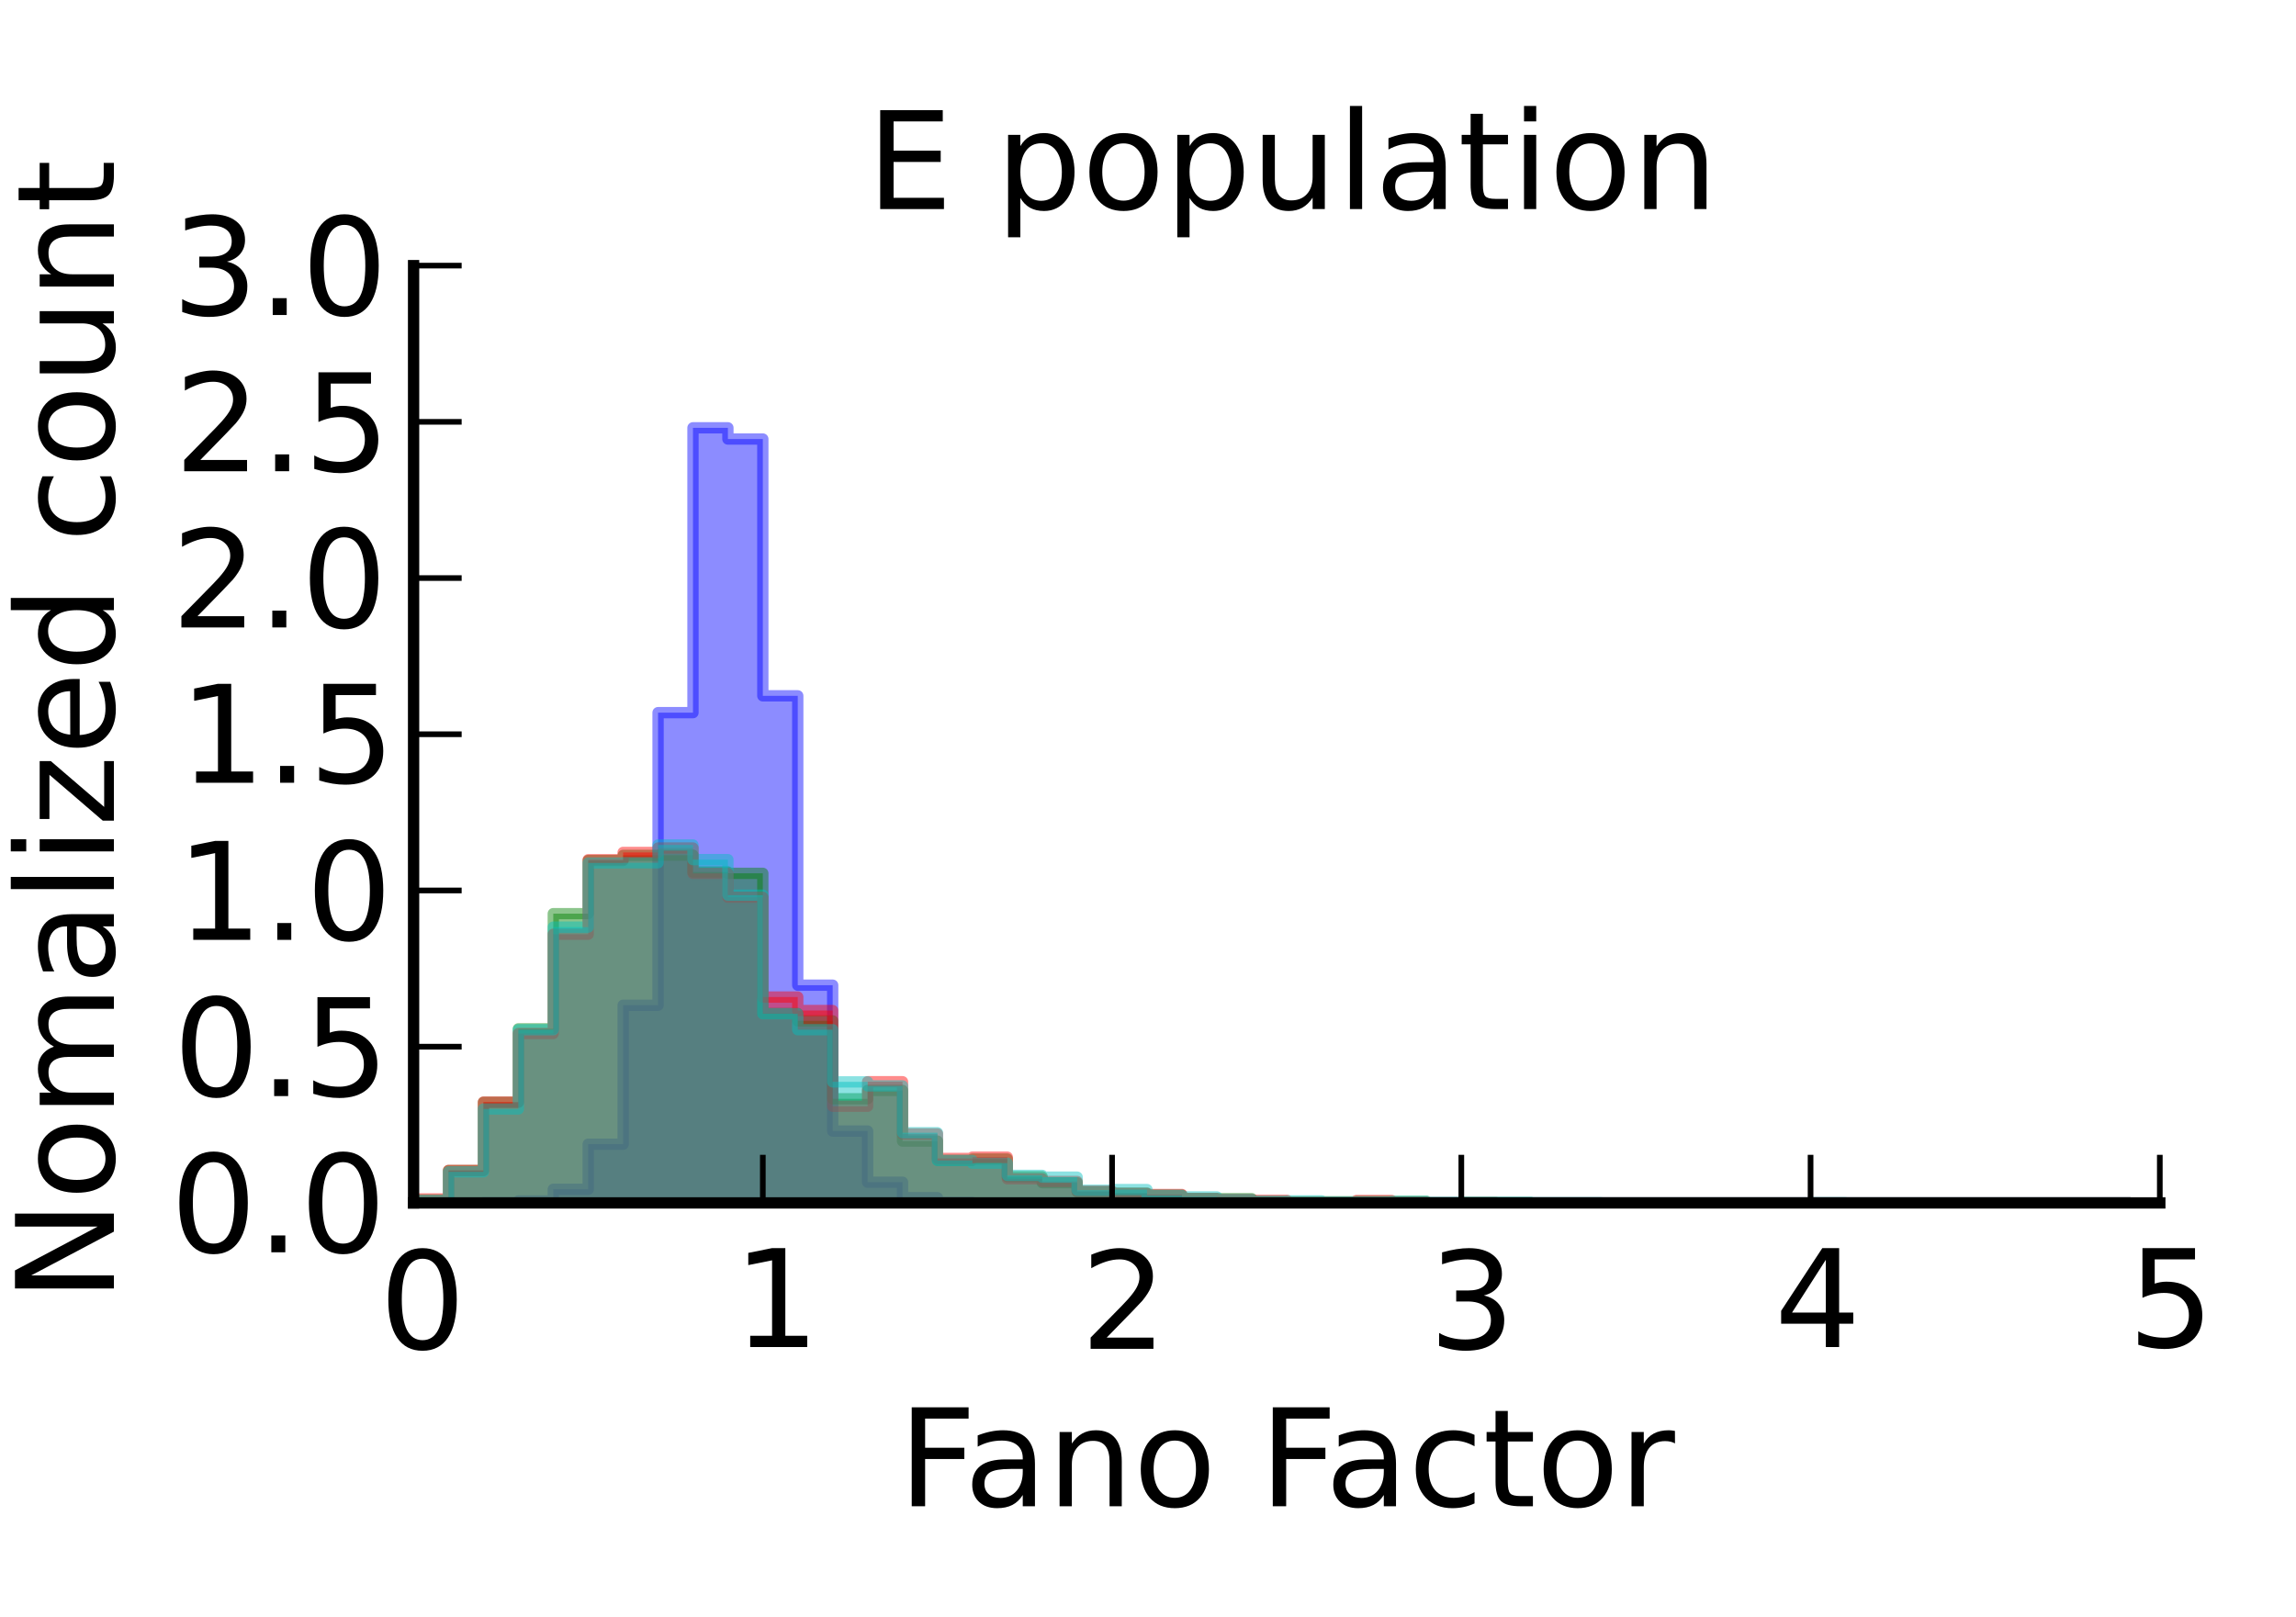 <?xml version="1.0" encoding="utf-8" standalone="no"?>
<!DOCTYPE svg PUBLIC "-//W3C//DTD SVG 1.1//EN"
  "http://www.w3.org/Graphics/SVG/1.1/DTD/svg11.dtd">
<!-- Created with matplotlib (http://matplotlib.sourceforge.net/) -->
<svg height="143pt" version="1.1" viewBox="0 0 203 143" width="203pt" xmlns="http://www.w3.org/2000/svg" xmlns:xlink="http://www.w3.org/1999/xlink">
 <defs>
  <style type="text/css">
*{stroke-linecap:square;stroke-linejoin:round;}
  </style>
 </defs>
 <g id="figure_1">
  <g id="patch_1">
   <path d="
M0 143.748
L203.148 143.748
L203.148 0
L0 0
z
" style="fill:#ffffff;"/>
  </g>
  <g id="axes_1">
   <g id="patch_2">
    <path d="
M36.567 106.374
L190.959 106.374
L190.959 23.488
L36.567 23.488
z
" style="fill:#ffffff;"/>
   </g>
   <g id="patch_3">
    <path clip-path="url(#p48aee31a5c)" d="
M36.567 106.374
L36.567 106.374
L39.654 106.374
L39.654 106.374
L42.742 106.374
L42.742 106.354
L45.83 106.354
L45.83 106.202
L48.918 106.202
L48.918 105.171
L52.006 105.171
L52.006 101.183
L55.094 101.183
L55.094 88.895
L58.182 88.895
L58.182 63.02
L61.269 63.02
L61.269 37.832
L64.357 37.832
L64.357 38.824
L67.445 38.824
L67.445 61.532
L70.533 61.532
L70.533 87.12
L73.621 87.12
L73.621 100.019
L76.709 100.019
L76.709 104.542
L79.796 104.542
L79.796 105.916
L82.884 105.916
L82.884 106.335
L85.972 106.335
L85.972 106.374
L89.06 106.374
L89.06 106.374
L92.148 106.374
L92.148 106.374
L95.236 106.374
L95.236 106.374
L98.324 106.374
L98.324 106.374
L101.411 106.374
L101.411 106.374
L104.499 106.374
L104.499 106.374
L107.587 106.374
L107.587 106.374
L110.675 106.374
L110.675 106.374
L113.763 106.374
L113.763 106.374
L116.851 106.374
L116.851 106.374
L119.939 106.374
L119.939 106.374
L123.026 106.374
L123.026 106.374
L126.114 106.374
L126.114 106.374
L129.202 106.374
L129.202 106.374
L132.29 106.374
L132.29 106.374
L135.378 106.374
L135.378 106.374
L138.466 106.374
L138.466 106.374
L141.554 106.374
L141.554 106.374
L144.641 106.374
L144.641 106.374
L147.729 106.374
L147.729 106.374
L150.817 106.374
L150.817 106.374
L153.905 106.374
L153.905 106.374
L156.993 106.374
L156.993 106.374
L160.081 106.374
L160.081 106.374
L163.168 106.374
L163.168 106.374
L166.256 106.374
L166.256 106.374
L169.344 106.374
L169.344 106.374
L172.432 106.374
L172.432 106.374
L175.52 106.374
L175.52 106.374
L178.608 106.374
L178.608 106.374
L181.696 106.374
L181.696 106.374
L184.783 106.374
L184.783 106.374
L187.871 106.374
L187.871 106.374" style="fill:#0000ff;opacity:0.45;stroke:#0000ff;"/>
   </g>
   <g id="patch_4">
    <path clip-path="url(#p48aee31a5c)" d="
M36.567 106.374
L36.567 106.119
L39.654 106.119
L39.654 103.514
L42.742 103.514
L42.742 97.481
L45.83 97.481
L45.83 90.979
L48.918 90.979
L48.918 80.794
L52.006 80.794
L52.006 76.093
L55.094 76.093
L55.094 75.643
L58.182 75.643
L58.182 75.623
L61.269 75.623
L61.269 77.112
L64.357 77.112
L64.357 77.229
L67.445 77.229
L67.445 89.627
L70.533 89.627
L70.533 90.274
L73.621 90.274
L73.621 97.168
L76.709 97.168
L76.709 96.424
L79.796 96.424
L79.796 100.909
L82.884 100.909
L82.884 102.613
L85.972 102.613
L85.972 102.495
L89.06 102.495
L89.06 104.062
L92.148 104.062
L92.148 104.591
L95.236 104.591
L95.236 105.394
L98.324 105.394
L98.324 105.512
L101.411 105.512
L101.411 105.688
L104.499 105.688
L104.499 105.982
L107.587 105.982
L107.587 106.001
L110.675 106.001
L110.675 106.256
L113.763 106.256
L113.763 106.276
L116.851 106.276
L116.851 106.276
L119.939 106.276
L119.939 106.236
L123.026 106.236
L123.026 106.236
L126.114 106.236
L126.114 106.374
L129.202 106.374
L129.202 106.334
L132.29 106.334
L132.29 106.354
L135.378 106.354
L135.378 106.374
L138.466 106.374
L138.466 106.374
L141.554 106.374
L141.554 106.374
L144.641 106.374
L144.641 106.374
L147.729 106.374
L147.729 106.374
L150.817 106.374
L150.817 106.374
L153.905 106.374
L153.905 106.374
L156.993 106.374
L156.993 106.374
L160.081 106.374
L160.081 106.374
L163.168 106.374
L163.168 106.374
L166.256 106.374
L166.256 106.374
L169.344 106.374
L169.344 106.374
L172.432 106.374
L172.432 106.374
L175.52 106.374
L175.52 106.374
L178.608 106.374
L178.608 106.374
L181.696 106.374
L181.696 106.374
L184.783 106.374
L184.783 106.374
L187.871 106.374
L187.871 106.374" style="fill:#008000;opacity:0.45;stroke:#008000;"/>
   </g>
   <g id="patch_5">
    <path clip-path="url(#p48aee31a5c)" d="
M36.567 106.374
L36.567 106.022
L39.654 106.022
L39.654 103.499
L42.742 103.499
L42.742 97.457
L45.83 97.457
L45.83 91.395
L48.918 91.395
L48.918 82.615
L52.006 82.615
L52.006 76.025
L55.094 76.025
L55.094 75.38
L58.182 75.38
L58.182 74.989
L61.269 74.989
L61.269 77.237
L64.357 77.237
L64.357 79.349
L67.445 79.349
L67.445 88.168
L70.533 88.168
L70.533 89.361
L73.621 89.361
L73.621 97.828
L76.709 97.828
L76.709 95.658
L79.796 95.658
L79.796 100.273
L82.884 100.273
L82.884 102.443
L85.972 102.443
L85.972 102.326
L89.06 102.326
L89.06 104.242
L92.148 104.242
L92.148 104.477
L95.236 104.477
L95.236 105.337
L98.324 105.337
L98.324 105.533
L101.411 105.533
L101.411 105.63
L104.499 105.63
L104.499 105.982
L107.587 105.982
L107.587 106.08
L110.675 106.08
L110.675 106.139
L113.763 106.139
L113.763 106.334
L116.851 106.334
L116.851 106.334
L119.939 106.334
L119.939 106.158
L123.026 106.158
L123.026 106.315
L126.114 106.315
L126.114 106.354
L129.202 106.354
L129.202 106.354
L132.29 106.354
L132.29 106.374
L135.378 106.374
L135.378 106.374
L138.466 106.374
L138.466 106.374
L141.554 106.374
L141.554 106.374
L144.641 106.374
L144.641 106.374
L147.729 106.374
L147.729 106.374
L150.817 106.374
L150.817 106.374
L153.905 106.374
L153.905 106.374
L156.993 106.374
L156.993 106.374
L160.081 106.374
L160.081 106.374
L163.168 106.374
L163.168 106.374
L166.256 106.374
L166.256 106.374
L169.344 106.374
L169.344 106.374
L172.432 106.374
L172.432 106.374
L175.52 106.374
L175.52 106.374
L178.608 106.374
L178.608 106.374
L181.696 106.374
L181.696 106.374
L184.783 106.374
L184.783 106.374
L187.871 106.374
L187.871 106.374" style="fill:#ff0000;opacity:0.45;stroke:#ff0000;"/>
   </g>
   <g id="patch_6">
    <path clip-path="url(#p48aee31a5c)" d="
M36.567 106.374
L36.567 106.158
L39.654 106.158
L39.654 103.625
L42.742 103.625
L42.742 98.068
L45.83 98.068
L45.83 91.058
L48.918 91.058
L48.918 81.987
L52.006 81.987
L52.006 76.312
L55.094 76.312
L55.094 76.293
L58.182 76.293
L58.182 74.722
L61.269 74.722
L61.269 76.018
L64.357 76.018
L64.357 79.159
L67.445 79.159
L67.445 89.644
L70.533 89.644
L70.533 91.058
L73.621 91.058
L73.621 95.672
L76.709 95.672
L76.709 96.026
L79.796 96.026
L79.796 100.169
L82.884 100.169
L82.884 102.623
L85.972 102.623
L85.972 102.859
L89.06 102.859
L89.06 103.939
L92.148 103.939
L92.148 104.096
L95.236 104.096
L95.236 105.254
L98.324 105.254
L98.324 105.195
L101.411 105.195
L101.411 105.706
L104.499 105.706
L104.499 105.843
L107.587 105.843
L107.587 106.079
L110.675 106.079
L110.675 106.216
L113.763 106.216
L113.763 106.197
L116.851 106.197
L116.851 106.295
L119.939 106.295
L119.939 106.275
L123.026 106.275
L123.026 106.236
L126.114 106.236
L126.114 106.315
L129.202 106.315
L129.202 106.315
L132.29 106.315
L132.29 106.315
L135.378 106.315
L135.378 106.354
L138.466 106.354
L138.466 106.354
L141.554 106.354
L141.554 106.374
L144.641 106.374
L144.641 106.374
L147.729 106.374
L147.729 106.374
L150.817 106.374
L150.817 106.374
L153.905 106.374
L153.905 106.374
L156.993 106.374
L156.993 106.374
L160.081 106.374
L160.081 106.354
L163.168 106.354
L163.168 106.374
L166.256 106.374
L166.256 106.374
L169.344 106.374
L169.344 106.374
L172.432 106.374
L172.432 106.374
L175.52 106.374
L175.52 106.374
L178.608 106.374
L178.608 106.374
L181.696 106.374
L181.696 106.374
L184.783 106.374
L184.783 106.374
L187.871 106.374
L187.871 106.374" style="fill:#00bfbf;opacity:0.45;stroke:#00bfbf;"/>
   </g>
   <g id="matplotlib.axis_1">
    <g id="xtick_1">
     <g id="line2d_1">
      <defs>
       <path d="
M0 0
L0 -4" id="m0012dd4eef" style="stroke:#000000;stroke-linecap:butt;stroke-width:0.5;"/>
      </defs>
      <g>
       <use style="stroke:#000000;stroke-linecap:butt;stroke-width:0.5;" x="36.567" xlink:href="#m0012dd4eef" y="106.374"/>
      </g>
     </g>
     <g id="text_1">
      <!-- 0 -->
      <defs>
       <path d="
M31.781 66.406
Q24.172 66.406 20.328 58.906
Q16.5 51.422 16.5 36.375
Q16.5 21.391 20.328 13.891
Q24.172 6.391 31.781 6.391
Q39.453 6.391 43.281 13.891
Q47.125 21.391 47.125 36.375
Q47.125 51.422 43.281 58.906
Q39.453 66.406 31.781 66.406
M31.781 74.219
Q44.047 74.219 50.516 64.516
Q56.984 54.828 56.984 36.375
Q56.984 17.969 50.516 8.266
Q44.047 -1.422 31.781 -1.422
Q19.531 -1.422 13.062 8.266
Q6.594 17.969 6.594 36.375
Q6.594 54.828 13.062 64.516
Q19.531 74.219 31.781 74.219" id="DejaVuSans-30"/>
      </defs>
      <g transform="translate(33.543 119.28)scale(0.12 -0.12)">
       <use xlink:href="#DejaVuSans-30"/>
      </g>
     </g>
    </g>
    <g id="xtick_2">
     <g id="line2d_2">
      <g>
       <use style="stroke:#000000;stroke-linecap:butt;stroke-width:0.5;" x="67.445" xlink:href="#m0012dd4eef" y="106.374"/>
      </g>
     </g>
     <g id="text_2">
      <!-- 1 -->
      <defs>
       <path d="
M12.406 8.297
L28.516 8.297
L28.516 63.922
L10.984 60.406
L10.984 69.391
L28.422 72.906
L38.281 72.906
L38.281 8.297
L54.391 8.297
L54.391 0
L12.406 0
z
" id="DejaVuSans-31"/>
      </defs>
      <g transform="translate(64.841 119.122)scale(0.12 -0.12)">
       <use xlink:href="#DejaVuSans-31"/>
      </g>
     </g>
    </g>
    <g id="xtick_3">
     <g id="line2d_3">
      <g>
       <use style="stroke:#000000;stroke-linecap:butt;stroke-width:0.5;" x="98.324" xlink:href="#m0012dd4eef" y="106.374"/>
      </g>
     </g>
     <g id="text_3">
      <!-- 2 -->
      <defs>
       <path d="
M19.188 8.297
L53.609 8.297
L53.609 0
L7.328 0
L7.328 8.297
Q12.938 14.109 22.625 23.891
Q32.328 33.688 34.812 36.531
Q39.547 41.844 41.422 45.531
Q43.312 49.219 43.312 52.781
Q43.312 58.594 39.234 62.25
Q35.156 65.922 28.609 65.922
Q23.969 65.922 18.812 64.312
Q13.672 62.703 7.812 59.422
L7.812 69.391
Q13.766 71.781 18.938 73
Q24.125 74.219 28.422 74.219
Q39.75 74.219 46.484 68.547
Q53.219 62.891 53.219 53.422
Q53.219 48.922 51.531 44.891
Q49.859 40.875 45.406 35.406
Q44.188 33.984 37.641 27.219
Q31.109 20.453 19.188 8.297" id="DejaVuSans-32"/>
      </defs>
      <g transform="translate(95.547 119.28)scale(0.12 -0.12)">
       <use xlink:href="#DejaVuSans-32"/>
      </g>
     </g>
    </g>
    <g id="xtick_4">
     <g id="line2d_4">
      <g>
       <use style="stroke:#000000;stroke-linecap:butt;stroke-width:0.5;" x="129.202" xlink:href="#m0012dd4eef" y="106.374"/>
      </g>
     </g>
     <g id="text_4">
      <!-- 3 -->
      <defs>
       <path d="
M40.578 39.312
Q47.656 37.797 51.625 33
Q55.609 28.219 55.609 21.188
Q55.609 10.406 48.188 4.484
Q40.766 -1.422 27.094 -1.422
Q22.516 -1.422 17.656 -0.516
Q12.797 0.391 7.625 2.203
L7.625 11.719
Q11.719 9.328 16.594 8.109
Q21.484 6.891 26.812 6.891
Q36.078 6.891 40.938 10.547
Q45.797 14.203 45.797 21.188
Q45.797 27.641 41.281 31.266
Q36.766 34.906 28.719 34.906
L20.219 34.906
L20.219 43.016
L29.109 43.016
Q36.375 43.016 40.234 45.922
Q44.094 48.828 44.094 54.297
Q44.094 59.906 40.109 62.906
Q36.141 65.922 28.719 65.922
Q24.656 65.922 20.016 65.031
Q15.375 64.156 9.812 62.312
L9.812 71.094
Q15.438 72.656 20.344 73.438
Q25.25 74.219 29.594 74.219
Q40.828 74.219 47.359 69.109
Q53.906 64.016 53.906 55.328
Q53.906 49.266 50.438 45.094
Q46.969 40.922 40.578 39.312" id="DejaVuSans-33"/>
      </defs>
      <g transform="translate(126.323 119.28)scale(0.12 -0.12)">
       <use xlink:href="#DejaVuSans-33"/>
      </g>
     </g>
    </g>
    <g id="xtick_5">
     <g id="line2d_5">
      <g>
       <use style="stroke:#000000;stroke-linecap:butt;stroke-width:0.5;" x="160.081" xlink:href="#m0012dd4eef" y="106.374"/>
      </g>
     </g>
     <g id="text_5">
      <!-- 4 -->
      <defs>
       <path d="
M37.797 64.312
L12.891 25.391
L37.797 25.391
z

M35.203 72.906
L47.609 72.906
L47.609 25.391
L58.016 25.391
L58.016 17.188
L47.609 17.188
L47.609 0
L37.797 0
L37.797 17.188
L4.891 17.188
L4.891 26.703
z
" id="DejaVuSans-34"/>
      </defs>
      <g transform="translate(156.893 119.122)scale(0.12 -0.12)">
       <use xlink:href="#DejaVuSans-34"/>
      </g>
     </g>
    </g>
    <g id="xtick_6">
     <g id="line2d_6">
      <g>
       <use style="stroke:#000000;stroke-linecap:butt;stroke-width:0.5;" x="190.959" xlink:href="#m0012dd4eef" y="106.374"/>
      </g>
     </g>
     <g id="text_6">
      <!-- 5 -->
      <defs>
       <path d="
M10.797 72.906
L49.516 72.906
L49.516 64.594
L19.828 64.594
L19.828 46.734
Q21.969 47.469 24.109 47.828
Q26.266 48.188 28.422 48.188
Q40.625 48.188 47.75 41.5
Q54.891 34.812 54.891 23.391
Q54.891 11.625 47.562 5.094
Q40.234 -1.422 26.906 -1.422
Q22.312 -1.422 17.547 -0.641
Q12.797 0.141 7.719 1.703
L7.719 11.625
Q12.109 9.234 16.797 8.062
Q21.484 6.891 26.703 6.891
Q35.156 6.891 40.078 11.328
Q45.016 15.766 45.016 23.391
Q45.016 31 40.078 35.438
Q35.156 39.891 26.703 39.891
Q22.75 39.891 18.812 39.016
Q14.891 38.141 10.797 36.281
z
" id="DejaVuSans-35"/>
      </defs>
      <g transform="translate(188.129 119.122)scale(0.12 -0.12)">
       <use xlink:href="#DejaVuSans-35"/>
      </g>
     </g>
    </g>
    <g id="text_7">
     <!-- Fano Factor -->
     <defs>
      <path d="
M30.609 48.391
Q23.391 48.391 19.188 42.75
Q14.984 37.109 14.984 27.297
Q14.984 17.484 19.156 11.844
Q23.344 6.203 30.609 6.203
Q37.797 6.203 41.984 11.859
Q46.188 17.531 46.188 27.297
Q46.188 37.016 41.984 42.703
Q37.797 48.391 30.609 48.391
M30.609 56
Q42.328 56 49.016 48.375
Q55.719 40.766 55.719 27.297
Q55.719 13.875 49.016 6.219
Q42.328 -1.422 30.609 -1.422
Q18.844 -1.422 12.172 6.219
Q5.516 13.875 5.516 27.297
Q5.516 40.766 12.172 48.375
Q18.844 56 30.609 56" id="DejaVuSans-6f"/>
      <path d="
M54.891 33.016
L54.891 0
L45.906 0
L45.906 32.719
Q45.906 40.484 42.875 44.328
Q39.844 48.188 33.797 48.188
Q26.516 48.188 22.312 43.547
Q18.109 38.922 18.109 30.906
L18.109 0
L9.078 0
L9.078 54.688
L18.109 54.688
L18.109 46.188
Q21.344 51.125 25.703 53.562
Q30.078 56 35.797 56
Q45.219 56 50.047 50.172
Q54.891 44.344 54.891 33.016" id="DejaVuSans-6e"/>
      <path id="DejaVuSans-20"/>
      <path d="
M9.812 72.906
L51.703 72.906
L51.703 64.594
L19.672 64.594
L19.672 43.109
L48.578 43.109
L48.578 34.812
L19.672 34.812
L19.672 0
L9.812 0
z
" id="DejaVuSans-46"/>
      <path d="
M18.312 70.219
L18.312 54.688
L36.812 54.688
L36.812 47.703
L18.312 47.703
L18.312 18.016
Q18.312 11.328 20.141 9.422
Q21.969 7.516 27.594 7.516
L36.812 7.516
L36.812 0
L27.594 0
Q17.188 0 13.234 3.875
Q9.281 7.766 9.281 18.016
L9.281 47.703
L2.688 47.703
L2.688 54.688
L9.281 54.688
L9.281 70.219
z
" id="DejaVuSans-74"/>
      <path d="
M41.109 46.297
Q39.594 47.172 37.812 47.578
Q36.031 48 33.891 48
Q26.266 48 22.188 43.047
Q18.109 38.094 18.109 28.812
L18.109 0
L9.078 0
L9.078 54.688
L18.109 54.688
L18.109 46.188
Q20.953 51.172 25.484 53.578
Q30.031 56 36.531 56
Q37.453 56 38.578 55.875
Q39.703 55.766 41.062 55.516
z
" id="DejaVuSans-72"/>
      <path d="
M48.781 52.594
L48.781 44.188
Q44.969 46.297 41.141 47.344
Q37.312 48.391 33.406 48.391
Q24.656 48.391 19.812 42.844
Q14.984 37.312 14.984 27.297
Q14.984 17.281 19.812 11.734
Q24.656 6.203 33.406 6.203
Q37.312 6.203 41.141 7.25
Q44.969 8.297 48.781 10.406
L48.781 2.094
Q45.016 0.344 40.984 -0.531
Q36.969 -1.422 32.422 -1.422
Q20.062 -1.422 12.781 6.344
Q5.516 14.109 5.516 27.297
Q5.516 40.672 12.859 48.328
Q20.219 56 33.016 56
Q37.156 56 41.109 55.141
Q45.062 54.297 48.781 52.594" id="DejaVuSans-63"/>
      <path d="
M34.281 27.484
Q23.391 27.484 19.188 25
Q14.984 22.516 14.984 16.5
Q14.984 11.719 18.141 8.906
Q21.297 6.109 26.703 6.109
Q34.188 6.109 38.703 11.406
Q43.219 16.703 43.219 25.484
L43.219 27.484
z

M52.203 31.203
L52.203 0
L43.219 0
L43.219 8.297
Q40.141 3.328 35.547 0.953
Q30.953 -1.422 24.312 -1.422
Q15.922 -1.422 10.953 3.297
Q6 8.016 6 15.922
Q6 25.141 12.172 29.828
Q18.359 34.516 30.609 34.516
L43.219 34.516
L43.219 35.406
Q43.219 41.609 39.141 45
Q35.062 48.391 27.688 48.391
Q23 48.391 18.547 47.266
Q14.109 46.141 10.016 43.891
L10.016 52.203
Q14.938 54.109 19.578 55.047
Q24.219 56 28.609 56
Q40.484 56 46.344 49.844
Q52.203 43.703 52.203 31.203" id="DejaVuSans-61"/>
     </defs>
     <g transform="translate(79.433 133.199)scale(0.12 -0.12)">
      <use xlink:href="#DejaVuSans-46"/>
      <use x="48.395" xlink:href="#DejaVuSans-61"/>
      <use x="109.674" xlink:href="#DejaVuSans-6e"/>
      <use x="173.053" xlink:href="#DejaVuSans-6f"/>
      <use x="234.234" xlink:href="#DejaVuSans-20"/>
      <use x="266.021" xlink:href="#DejaVuSans-46"/>
      <use x="314.416" xlink:href="#DejaVuSans-61"/>
      <use x="375.695" xlink:href="#DejaVuSans-63"/>
      <use x="430.676" xlink:href="#DejaVuSans-74"/>
      <use x="469.885" xlink:href="#DejaVuSans-6f"/>
      <use x="531.066" xlink:href="#DejaVuSans-72"/>
     </g>
    </g>
   </g>
   <g id="matplotlib.axis_2">
    <g id="ytick_1">
     <g id="line2d_7">
      <defs>
       <path d="
M0 0
L4 0" id="me8a85f7bf6" style="stroke:#000000;stroke-linecap:butt;stroke-width:0.5;"/>
      </defs>
      <g>
       <use style="stroke:#000000;stroke-linecap:butt;stroke-width:0.5;" x="36.567" xlink:href="#me8a85f7bf6" y="106.374"/>
      </g>
     </g>
     <g id="text_8">
      <!-- 0.0 -->
      <defs>
       <path d="
M10.688 12.406
L21 12.406
L21 0
L10.688 0
z
" id="DejaVuSans-2e"/>
      </defs>
      <g transform="translate(15.071 110.741)scale(0.12 -0.12)">
       <use xlink:href="#DejaVuSans-30"/>
       <use x="63.623" xlink:href="#DejaVuSans-2e"/>
       <use x="95.41" xlink:href="#DejaVuSans-30"/>
      </g>
     </g>
    </g>
    <g id="ytick_2">
     <g id="line2d_8">
      <g>
       <use style="stroke:#000000;stroke-linecap:butt;stroke-width:0.5;" x="36.567" xlink:href="#me8a85f7bf6" y="92.559"/>
      </g>
     </g>
     <g id="text_9">
      <!-- 0.5 -->
      <g transform="translate(15.322 96.927)scale(0.12 -0.12)">
       <use xlink:href="#DejaVuSans-30"/>
       <use x="63.623" xlink:href="#DejaVuSans-2e"/>
       <use x="95.41" xlink:href="#DejaVuSans-35"/>
      </g>
     </g>
    </g>
    <g id="ytick_3">
     <g id="line2d_9">
      <g>
       <use style="stroke:#000000;stroke-linecap:butt;stroke-width:0.5;" x="36.567" xlink:href="#me8a85f7bf6" y="78.745"/>
      </g>
     </g>
     <g id="text_10">
      <!-- 1.0 -->
      <g transform="translate(15.598 83.113)scale(0.12 -0.12)">
       <use xlink:href="#DejaVuSans-31"/>
       <use x="63.623" xlink:href="#DejaVuSans-2e"/>
       <use x="95.41" xlink:href="#DejaVuSans-30"/>
      </g>
     </g>
    </g>
    <g id="ytick_4">
     <g id="line2d_10">
      <g>
       <use style="stroke:#000000;stroke-linecap:butt;stroke-width:0.5;" x="36.567" xlink:href="#me8a85f7bf6" y="64.931"/>
      </g>
     </g>
     <g id="text_11">
      <!-- 1.5 -->
      <g transform="translate(15.849 69.22)scale(0.12 -0.12)">
       <use xlink:href="#DejaVuSans-31"/>
       <use x="63.623" xlink:href="#DejaVuSans-2e"/>
       <use x="95.41" xlink:href="#DejaVuSans-35"/>
      </g>
     </g>
    </g>
    <g id="ytick_5">
     <g id="line2d_11">
      <g>
       <use style="stroke:#000000;stroke-linecap:butt;stroke-width:0.5;" x="36.567" xlink:href="#me8a85f7bf6" y="51.117"/>
      </g>
     </g>
     <g id="text_12">
      <!-- 2.0 -->
      <g transform="translate(15.159 55.485)scale(0.12 -0.12)">
       <use xlink:href="#DejaVuSans-32"/>
       <use x="63.623" xlink:href="#DejaVuSans-2e"/>
       <use x="95.41" xlink:href="#DejaVuSans-30"/>
      </g>
     </g>
    </g>
    <g id="ytick_6">
     <g id="line2d_12">
      <g>
       <use style="stroke:#000000;stroke-linecap:butt;stroke-width:0.5;" x="36.567" xlink:href="#me8a85f7bf6" y="37.303"/>
      </g>
     </g>
     <g id="text_13">
      <!-- 2.5 -->
      <g transform="translate(15.41 41.67)scale(0.12 -0.12)">
       <use xlink:href="#DejaVuSans-32"/>
       <use x="63.623" xlink:href="#DejaVuSans-2e"/>
       <use x="95.41" xlink:href="#DejaVuSans-35"/>
      </g>
     </g>
    </g>
    <g id="ytick_7">
     <g id="line2d_13">
      <g>
       <use style="stroke:#000000;stroke-linecap:butt;stroke-width:0.5;" x="36.567" xlink:href="#me8a85f7bf6" y="23.488"/>
      </g>
     </g>
     <g id="text_14">
      <!-- 3.0 -->
      <g transform="translate(15.195 27.856)scale(0.12 -0.12)">
       <use xlink:href="#DejaVuSans-33"/>
       <use x="63.623" xlink:href="#DejaVuSans-2e"/>
       <use x="95.41" xlink:href="#DejaVuSans-30"/>
      </g>
     </g>
    </g>
    <g id="text_15">
     <!-- Nomalized count -->
     <defs>
      <path d="
M9.812 72.906
L23.094 72.906
L55.422 11.922
L55.422 72.906
L64.984 72.906
L64.984 0
L51.703 0
L19.391 60.984
L19.391 0
L9.812 0
z
" id="DejaVuSans-4e"/>
      <path d="
M52 44.188
Q55.375 50.25 60.062 53.125
Q64.75 56 71.094 56
Q79.641 56 84.281 50.016
Q88.922 44.047 88.922 33.016
L88.922 0
L79.891 0
L79.891 32.719
Q79.891 40.578 77.094 44.375
Q74.312 48.188 68.609 48.188
Q61.625 48.188 57.562 43.547
Q53.516 38.922 53.516 30.906
L53.516 0
L44.484 0
L44.484 32.719
Q44.484 40.625 41.703 44.406
Q38.922 48.188 33.109 48.188
Q26.219 48.188 22.156 43.531
Q18.109 38.875 18.109 30.906
L18.109 0
L9.078 0
L9.078 54.688
L18.109 54.688
L18.109 46.188
Q21.188 51.219 25.484 53.609
Q29.781 56 35.688 56
Q41.656 56 45.828 52.969
Q50 49.953 52 44.188" id="DejaVuSans-6d"/>
      <path d="
M5.516 54.688
L48.188 54.688
L48.188 46.484
L14.406 7.172
L48.188 7.172
L48.188 0
L4.297 0
L4.297 8.203
L38.094 47.516
L5.516 47.516
z
" id="DejaVuSans-7a"/>
      <path d="
M9.422 75.984
L18.406 75.984
L18.406 0
L9.422 0
z
" id="DejaVuSans-6c"/>
      <path d="
M9.422 54.688
L18.406 54.688
L18.406 0
L9.422 0
z

M9.422 75.984
L18.406 75.984
L18.406 64.594
L9.422 64.594
z
" id="DejaVuSans-69"/>
      <path d="
M8.5 21.578
L8.5 54.688
L17.484 54.688
L17.484 21.922
Q17.484 14.156 20.5 10.266
Q23.531 6.391 29.594 6.391
Q36.859 6.391 41.078 11.031
Q45.312 15.672 45.312 23.688
L45.312 54.688
L54.297 54.688
L54.297 0
L45.312 0
L45.312 8.406
Q42.047 3.422 37.719 1
Q33.406 -1.422 27.688 -1.422
Q18.266 -1.422 13.375 4.438
Q8.5 10.297 8.5 21.578
M31.109 56
z
" id="DejaVuSans-75"/>
      <path d="
M45.406 46.391
L45.406 75.984
L54.391 75.984
L54.391 0
L45.406 0
L45.406 8.203
Q42.578 3.328 38.25 0.953
Q33.938 -1.422 27.875 -1.422
Q17.969 -1.422 11.734 6.484
Q5.516 14.406 5.516 27.297
Q5.516 40.188 11.734 48.094
Q17.969 56 27.875 56
Q33.938 56 38.25 53.625
Q42.578 51.266 45.406 46.391
M14.797 27.297
Q14.797 17.391 18.875 11.75
Q22.953 6.109 30.078 6.109
Q37.203 6.109 41.297 11.75
Q45.406 17.391 45.406 27.297
Q45.406 37.203 41.297 42.844
Q37.203 48.484 30.078 48.484
Q22.953 48.484 18.875 42.844
Q14.797 37.203 14.797 27.297" id="DejaVuSans-64"/>
      <path d="
M56.203 29.594
L56.203 25.203
L14.891 25.203
Q15.484 15.922 20.484 11.062
Q25.484 6.203 34.422 6.203
Q39.594 6.203 44.453 7.469
Q49.312 8.734 54.109 11.281
L54.109 2.781
Q49.266 0.734 44.188 -0.344
Q39.109 -1.422 33.891 -1.422
Q20.797 -1.422 13.156 6.188
Q5.516 13.812 5.516 26.812
Q5.516 40.234 12.766 48.109
Q20.016 56 32.328 56
Q43.359 56 49.781 48.891
Q56.203 41.797 56.203 29.594
M47.219 32.234
Q47.125 39.594 43.094 43.984
Q39.062 48.391 32.422 48.391
Q24.906 48.391 20.391 44.141
Q15.875 39.891 15.188 32.172
z
" id="DejaVuSans-65"/>
     </defs>
     <g transform="translate(10.071 115.116)rotate(-90.0)scale(0.12 -0.12)">
      <use xlink:href="#DejaVuSans-4e"/>
      <use x="74.805" xlink:href="#DejaVuSans-6f"/>
      <use x="135.986" xlink:href="#DejaVuSans-6d"/>
      <use x="233.398" xlink:href="#DejaVuSans-61"/>
      <use x="294.678" xlink:href="#DejaVuSans-6c"/>
      <use x="322.461" xlink:href="#DejaVuSans-69"/>
      <use x="350.244" xlink:href="#DejaVuSans-7a"/>
      <use x="402.734" xlink:href="#DejaVuSans-65"/>
      <use x="464.258" xlink:href="#DejaVuSans-64"/>
      <use x="527.734" xlink:href="#DejaVuSans-20"/>
      <use x="559.521" xlink:href="#DejaVuSans-63"/>
      <use x="614.502" xlink:href="#DejaVuSans-6f"/>
      <use x="675.684" xlink:href="#DejaVuSans-75"/>
      <use x="739.062" xlink:href="#DejaVuSans-6e"/>
      <use x="802.441" xlink:href="#DejaVuSans-74"/>
     </g>
    </g>
   </g>
   <g id="patch_7">
    <path d="
M36.567 106.374
L190.959 106.374" style="fill:none;stroke:#000000;"/>
   </g>
   <g id="patch_8">
    <path d="
M36.567 106.374
L36.567 23.488" style="fill:none;stroke:#000000;"/>
   </g>
   <g id="text_16">
    <!-- E population -->
    <defs>
     <path d="
M9.812 72.906
L55.906 72.906
L55.906 64.594
L19.672 64.594
L19.672 43.016
L54.391 43.016
L54.391 34.719
L19.672 34.719
L19.672 8.297
L56.781 8.297
L56.781 0
L9.812 0
z
" id="DejaVuSans-45"/>
     <path d="
M18.109 8.203
L18.109 -20.797
L9.078 -20.797
L9.078 54.688
L18.109 54.688
L18.109 46.391
Q20.953 51.266 25.266 53.625
Q29.594 56 35.594 56
Q45.562 56 51.781 48.094
Q58.016 40.188 58.016 27.297
Q58.016 14.406 51.781 6.484
Q45.562 -1.422 35.594 -1.422
Q29.594 -1.422 25.266 0.953
Q20.953 3.328 18.109 8.203
M48.688 27.297
Q48.688 37.203 44.609 42.844
Q40.531 48.484 33.406 48.484
Q26.266 48.484 22.188 42.844
Q18.109 37.203 18.109 27.297
Q18.109 17.391 22.188 11.75
Q26.266 6.109 33.406 6.109
Q40.531 6.109 44.609 11.75
Q48.688 17.391 48.688 27.297" id="DejaVuSans-70"/>
    </defs>
    <g transform="translate(76.645 18.488)scale(0.12 -0.12)">
     <use xlink:href="#DejaVuSans-45"/>
     <use x="63.184" xlink:href="#DejaVuSans-20"/>
     <use x="94.971" xlink:href="#DejaVuSans-70"/>
     <use x="158.447" xlink:href="#DejaVuSans-6f"/>
     <use x="219.629" xlink:href="#DejaVuSans-70"/>
     <use x="283.105" xlink:href="#DejaVuSans-75"/>
     <use x="346.484" xlink:href="#DejaVuSans-6c"/>
     <use x="374.268" xlink:href="#DejaVuSans-61"/>
     <use x="435.547" xlink:href="#DejaVuSans-74"/>
     <use x="474.756" xlink:href="#DejaVuSans-69"/>
     <use x="502.539" xlink:href="#DejaVuSans-6f"/>
     <use x="563.721" xlink:href="#DejaVuSans-6e"/>
    </g>
   </g>
  </g>
 </g>
 <defs>
  <clipPath id="p48aee31a5c">
   <rect height="82.885" width="154.392" x="36.567" y="23.488"/>
  </clipPath>
 </defs>
</svg>
